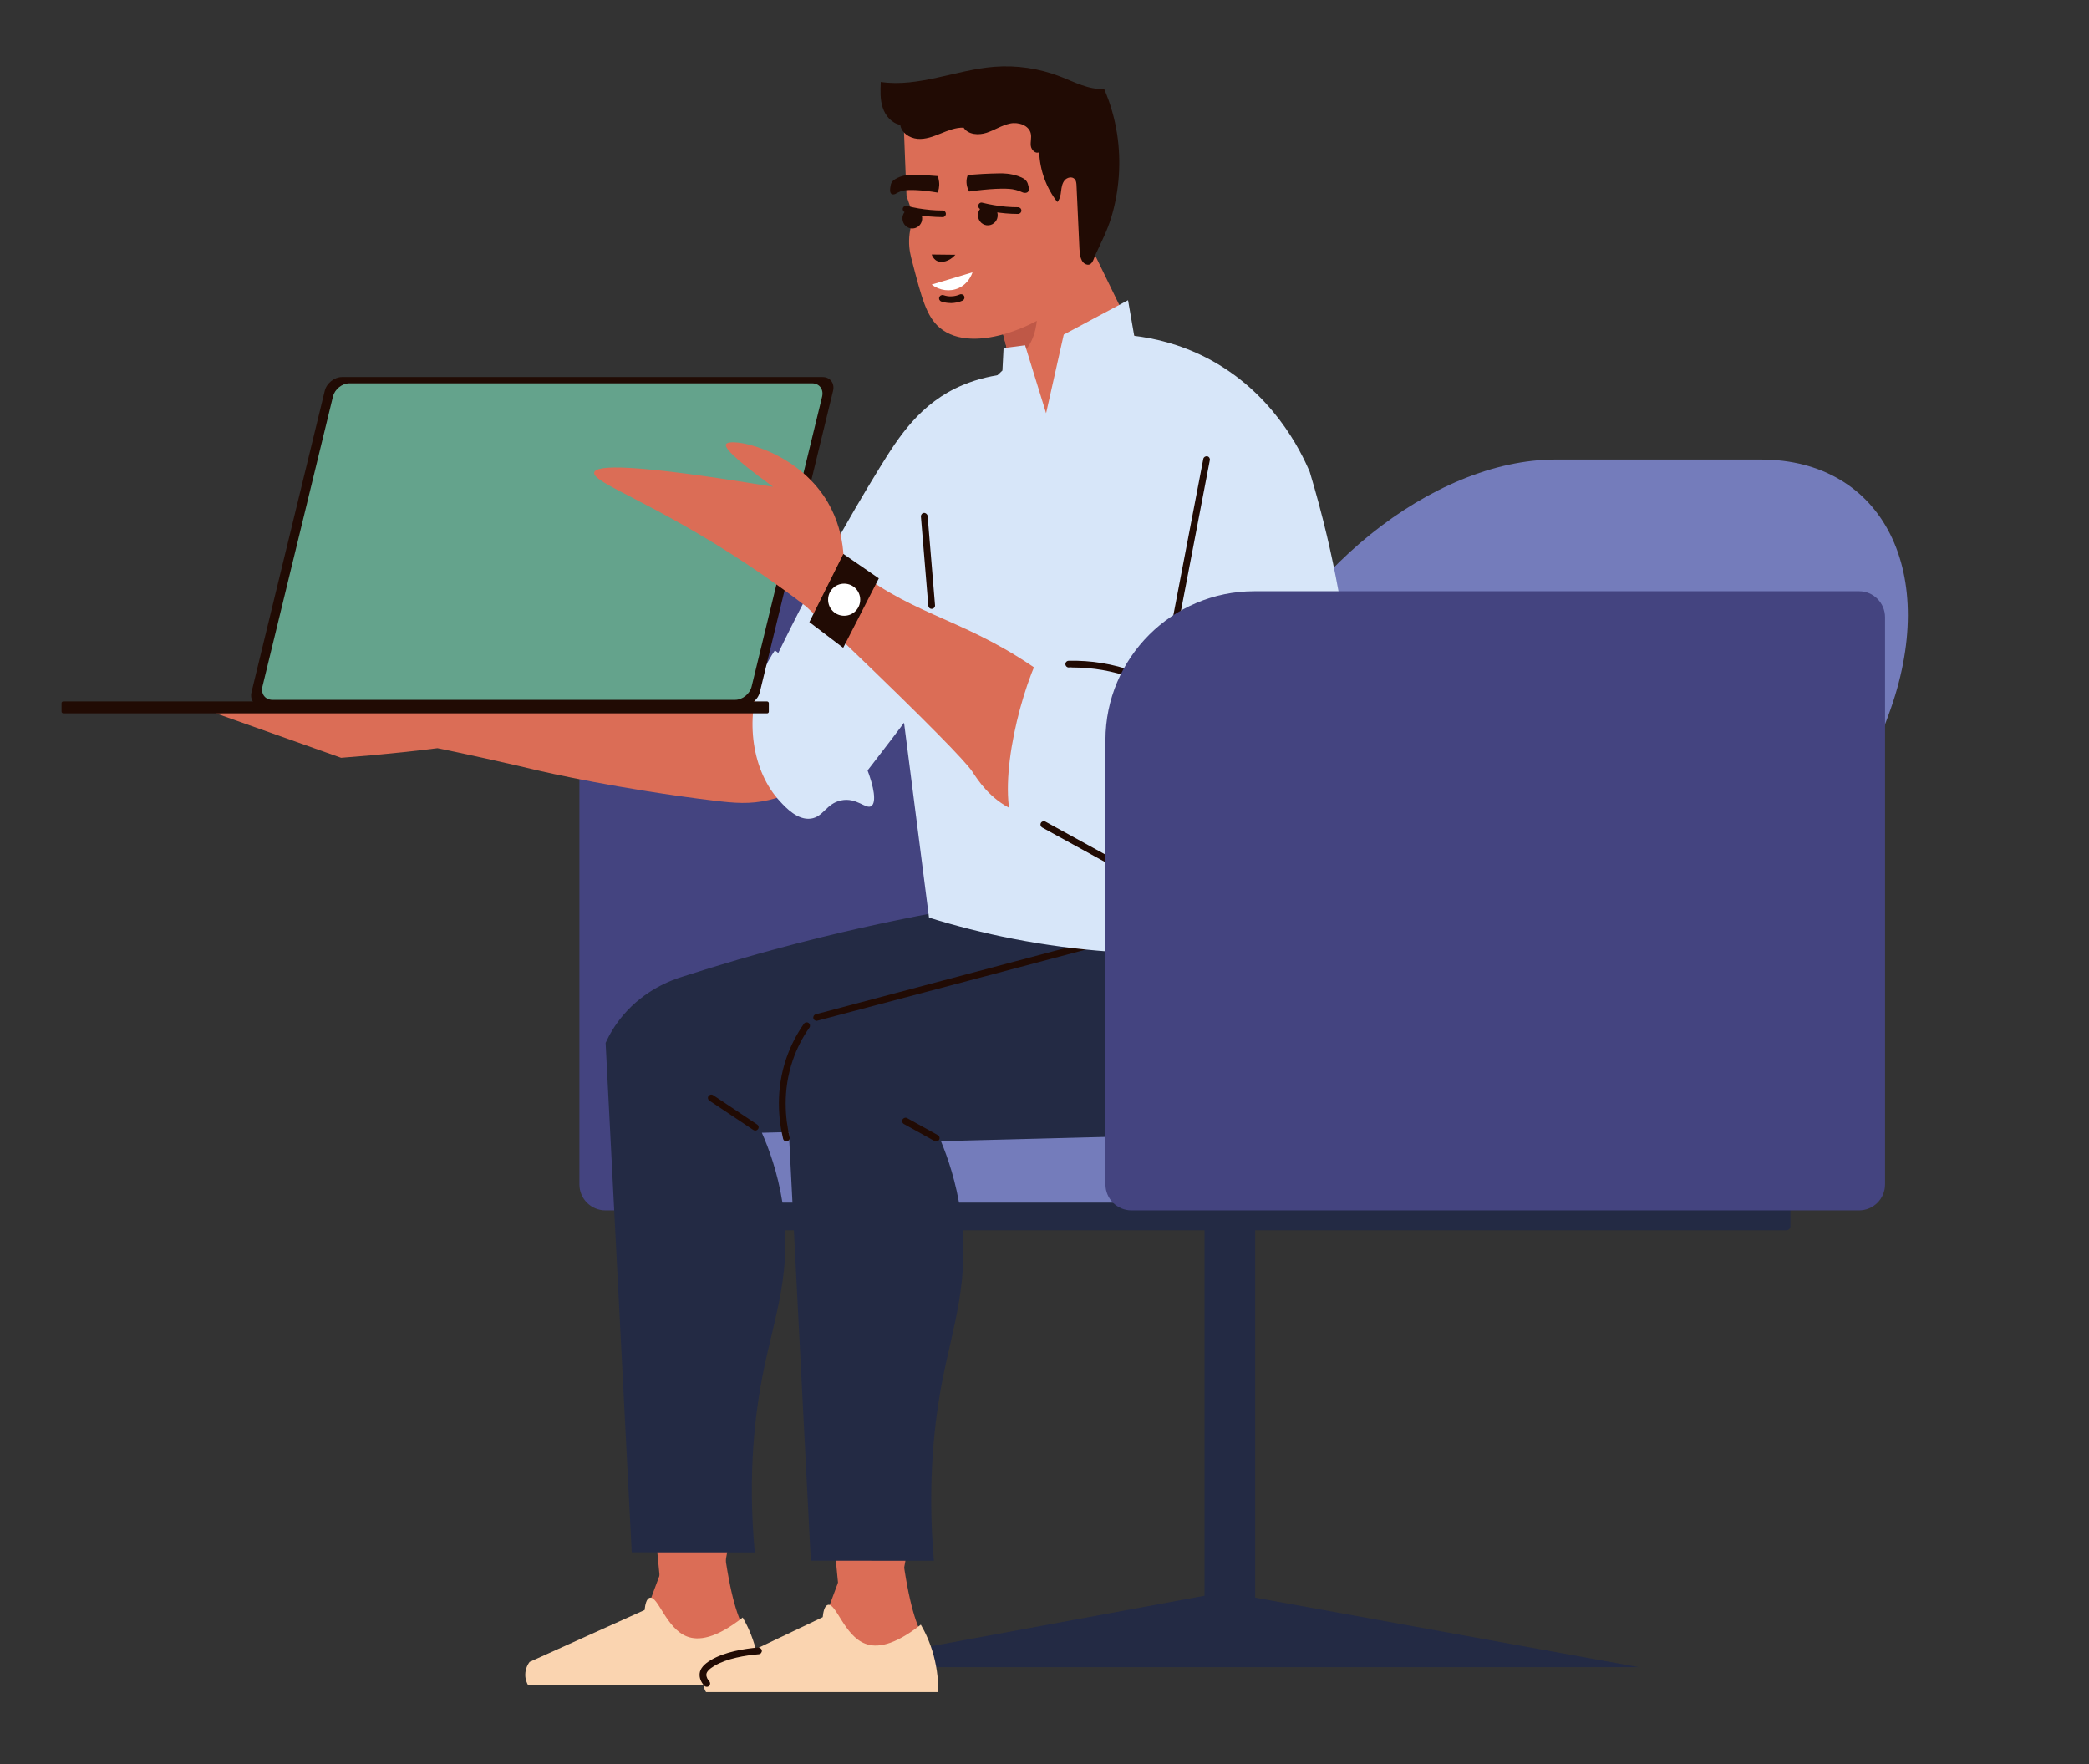 <?xml version="1.0" encoding="UTF-8"?>
<svg id="Scene" xmlns="http://www.w3.org/2000/svg" viewBox="0 0 236.8 200">
  <rect x="0" y="0" width="236.8" height="200" fill="#333333" stroke="none"/>
  <defs>
    <style>
      .cls-1 {
        fill: #fff;
      }

      .cls-2 {
        fill: #db6d56;
      }

      .cls-3 {
        fill: #232a44;
      }

      .cls-4 {
        fill: #fad4b0;
      }

      .cls-5 {
        fill: #210b04;
      }

      .cls-6 {
        fill: #bf5847;
      }

      .cls-7 {
        fill: #d7e6f9;
      }

      .cls-8 {
        fill: #444480;
      }

      .cls-9 {
        fill: #747cbb;
      }

      .cls-10 {
        fill: #64a38c;
      }
    </style>
  </defs>
  <g id="_8" data-name="8">
    <g>
      <rect class="cls-3" x="136.54" y="136.31" width="5.74" height="50.8" transform="translate(278.82 323.42) rotate(-180)"/>
      <path class="cls-3" d="m92.65,188.97h93.09c-14.48-2.62-28.97-5.25-43.45-7.87-1.91-.07-3.83-.15-5.74-.22-14.63,2.7-29.26,5.4-43.89,8.1Z"/>
    </g>
    <g>
      <path class="cls-8" d="m68.63,67.03h82.49c1.62,0,2.94,1.32,2.94,2.94v50.37c0,9.31-7.56,16.87-16.87,16.87h-68.56c-1.62,0-2.94-1.32-2.94-2.94v-64.3c0-1.62,1.32-2.94,2.94-2.94Z" transform="translate(219.74 204.23) rotate(-180)"/>
      <rect class="cls-9" x="70.4" y="121.93" width="121.38" height="15.27" rx="2.16" ry="2.16" transform="translate(262.19 259.14) rotate(-180)"/>
      <path class="cls-9" d="m124.13,124.85h73.7s16.24-43.79,16.24-43.79c5.93-16-.55-28.97-14.48-28.97h-23.26c-13.93,0-30.03,12.97-35.96,28.97l-16.24,43.79Z"/>
    </g>
    <path class="cls-3" d="m82.13,136.31h120.38c.24,0,.44.2.44.44v2.25c0,.24-.2.44-.44.44h-120.38c-.24,0-.44-.2-.44-.44v-2.25c0-.24.2-.44.44-.44Z" transform="translate(284.64 275.76) rotate(-180)"/>
    <g>
      <path class="cls-2" d="m99.64,57.28c-1.84,3.11-3.66,6.24-5.5,9.36-.03.04-.06.08-.07.13-2.65,4.49-5.29,8.96-7.93,13.46l8.15,6.47c3.66-4.1,6.81-7.82,9.38-10.98,1.05-1.28,2-2.48,2.88-3.59l.58-.74c12.42-15.92,13.84-21.49,12.36-25.43-.3-.81-.65-1.4-.93-1.78-1.63-.29-5.56-.75-9.75,1.23-7.18,3.36-8.97,10.9-9.17,11.87Z"/>
      <path class="cls-5" d="m93.75,66.49c.12.09.2.19.31.28,3.19,2.98,6.38,5.95,9.6,8.94,1.05-1.28,2-2.48,2.88-3.59l.58-.74-12.98-4.75-.39-.15Z"/>
      <path class="cls-7" d="m87.08,76.4c-.09.79-.6,5.8,3.03,9.77,2.35,2.57,5.2,3.35,6.34,3.59,12.76-16.24,21.46-29.24,23.93-35.07.74-1.76,2.13-5.08.79-8.32-.92-2.2-2.54-3.43-3.31-3.94-1.74-.19-5.06-.31-8.73,1.22-4.79,2-7.26,5.87-9.41,9.36-3.45,5.61-7.91,13.42-12.64,23.38Z"/>
      <path class="cls-2" d="m114.67,48.51l16.08-5.99c-3.04-6.24-6.08-12.49-9.12-18.73l-12.72,4.73c.62.79,1.36,1.83,2.11,3.12,1.18,2,2.36,4.6,3.09,7.77.12.51.22,1.02.3,1.5.52,3.06.46,5.69.26,7.59Z"/>
      <path class="cls-6" d="m114.41,40.92c.09-.01.17-.04.26-.08,2.73-1.02,3.72-5.15,2.19-9.26-.24-.64-.52-1.25-.85-1.79l-5,1.86c1.18,2,2.36,4.6,3.09,7.77.12.51.22,1.02.3,1.5Z"/>
      <path class="cls-2" d="m102.75,22.19c.28.82.57,1.64.85,2.46-.24.58-.53,1.49-.55,2.62-.02,1.05.21,1.84.33,2.3,1.09,4.19,1.63,6.3,3.13,7.57,3.88,3.3,12.21-.62,14.8-3.52,1.23-1.38,2.01-3,2.01-3,.46-.96.75-1.88.93-2.59.38-1.73.68-3.94.61-6.51-.13-4.36-1.31-7.82-2.27-10.01-1.41-.79-5.39-2.78-10.71-2.25-4.86.48-8.16,2.79-9.45,3.8,0,1.72.33,8.71.33,9.11Z"/>
      <path class="cls-5" d="m115.4,24.25c.21,0,.38-.17.38-.38,0-.21-.17-.38-.38-.38-.91,0-1.83-.08-2.74-.24-.46-.08-.9-.17-1.3-.27-.2-.07-.41.07-.46.28-.05.2.07.41.28.46.43.11.88.2,1.36.28.95.16,1.91.25,2.86.25h0Z"/>
      <path class="cls-5" d="m113.09,24.31c.05.63-.41,1.18-1.03,1.23-.62.05-1.16-.43-1.2-1.06-.05-.63.41-1.18,1.03-1.23s1.16.43,1.2,1.06Z"/>
      <path class="cls-5" d="m106.84,24.62c.21,0,.38-.17.38-.38,0-.21-.17-.38-.38-.38-.92,0-1.84-.09-2.74-.24-.46-.08-.89-.17-1.3-.28-.21-.06-.41.07-.46.27-.05.2.07.41.27.46.43.11.88.21,1.36.29.94.16,1.9.24,2.86.25h0Z"/>
      <path class="cls-5" d="m104.53,24.67c.05.63-.41,1.18-1.03,1.23s-1.16-.43-1.2-1.06c-.05-.63.41-1.18,1.03-1.23.62-.05,1.16.43,1.2,1.06Z"/>
      <path class="cls-5" d="m115.78,21.75s-.45-.21-1.01-.3c-.82-.13-2.61-.07-4.91.26-.12-.2-.33-.65-.3-1.24.02-.26.08-.48.14-.64,1.09-.09,2.31-.16,3.62-.18.37,0,1.21-.01,2.17.34.49.18.68.33.77.43.2.19.25.42.28.53.07.24.18.61-.02.8-.16.15-.46.15-.75,0Z"/>
      <path class="cls-5" d="m101.6,21.92s.34-.21.78-.31c.65-.14,2.06-.09,3.91.22.08-.2.23-.65.16-1.23-.03-.26-.09-.48-.15-.64-.87-.08-1.84-.14-2.88-.15-.29,0-.96,0-1.7.36-.38.19-.52.34-.59.43-.15.19-.17.42-.19.53-.04.24-.1.61.06.8.13.15.38.14.59,0Z"/>
      <path class="cls-5" d="m107.77,34.36c.55-.02.95-.11,1.33-.28.19-.08.28-.31.2-.5-.08-.19-.31-.28-.5-.2-.3.13-.6.2-.91.21-.33.03-.63-.03-.94-.13-.2-.06-.41.04-.48.24-.07.2.04.41.24.48.34.11.69.17,1.05.17Z"/>
      <path class="cls-5" d="m108.29,28.88c-.89-.01-1.79-.02-2.68-.03.16.44.42.62.53.69.57.33,1.48.1,2.15-.65Z"/>
      <path class="cls-2" d="m95.38,183.4c2.06-.16,4.12-.32,6.18-.48.28-1.54.72-3.99,1.25-7,1.97-11.19,2.17-12.98,3.36-19.64,2.35-13.11,2.72-12.46,2.65-14.94-.21-7.56-3.6-13.6-6.39-17.49-4.18-.93-8.36-1.85-12.53-2.78.59,7.67,1.22,15.39,1.88,23.15,1.12,13.2,2.33,26.26,3.6,39.18Z"/>
      <path class="cls-2" d="m81.54,191.48c8.01-.08,16.02-.16,24.03-.23.27-1.05.48-2.61-.16-4.29-.26-.68-.57-1.14-.66-1.28-.82-1.24-1.75-3.88-2.5-9.72-2.19.52-4.37,1.05-6.56,1.57-.79,2.13-1.59,4.25-2.38,6.38-3.63,2.71-6.37,3.52-8.27,3.73-.68.07-2.35.19-3.15,1.35-.54.78-.49,1.76-.36,2.49Z"/>
      <path class="cls-2" d="m77.73,112.27c-4.44,2.74-8.42,5.18-8.1,7.84.68,5.64,21.25,7.49,40.62,8.08,2.38-.07,5.19-.42,8.25-1.36,6.39-1.96,11.1-5.64,14.08-8.48-4.91-4.59-9.82-9.17-14.73-13.76-8.4.55-15.67,1.36-21.56,2.14-7.77,1.04-12.82,2-18.55,5.54Z"/>
      <path class="cls-2" d="m75.15,182.57c2.06-.16,4.12-.32,6.18-.48.28-1.54.72-3.99,1.25-7,1.97-11.19,2.17-12.98,3.36-19.64,2.35-13.11,2.72-12.46,2.65-14.94-.21-7.56-3.6-13.6-6.39-17.49-4.18-.93-8.36-1.85-12.53-2.78.59,7.67,1.22,15.39,1.88,23.15,1.12,13.2,2.33,26.26,3.6,39.18Z"/>
      <path class="cls-2" d="m61.31,190.66c8.01-.08,16.02-.16,24.03-.23.27-1.05.48-2.61-.16-4.29-.26-.68-.57-1.14-.66-1.28-.82-1.24-1.75-3.87-2.5-9.72-2.19.52-4.37,1.05-6.56,1.57-.79,2.13-1.59,4.25-2.38,6.38-3.63,2.71-6.37,3.52-8.27,3.73-.68.07-2.35.19-3.15,1.35-.54.78-.49,1.76-.36,2.49Z"/>
      <path class="cls-3" d="m153.83,113.59c-.08,2.02-.52,5.91-2.99,9.89-1.38,2.23-2.98,3.81-4.22,4.84-13.32.34-26.64.69-39.96,1.03.74,1.79,1.74,4.61,2.24,8.16,1.05,7.45-.83,12.68-2.02,18.67-.93,4.7-1.8,11.69-1.02,20.74-4.65,0-9.3,0-13.95-.01-.99-19.25-1.97-38.5-2.96-57.75.78-.7,1.7-1.44,2.78-2.16,1.84-1.23,3.59-2.03,5.05-2.57,14.14-4.02,28.29-8.03,42.43-12.05,4.04-.46,8.08-.93,12.12-1.39.42,1.26.82,2.62,1.17,4.07.76,3.12,1.15,6,1.33,8.55Z"/>
      <path class="cls-3" d="m133.53,112.64c-.08,2.02-.52,5.91-2.99,9.89-1.38,2.23-2.98,3.81-4.22,4.84-13.32.34-26.64.69-39.96,1.03.77,1.74,1.79,4.46,2.33,7.9,1.17,7.5-.85,12.81-2.11,18.93-.97,4.73-1.86,11.71-1.02,20.74-4.65,0-9.3,0-13.95-.01-.99-19.25-1.97-38.5-2.96-57.75.43-.94,1.07-2.06,2.02-3.17,2.4-2.81,5.35-3.93,6.85-4.38,2.04-.66,4.12-1.29,6.23-1.91,12.27-3.57,24.07-5.89,35.16-7.33,1.67.18,4.43.71,7.31,2.47,4.71,2.87,6.67,7.16,7.31,8.75Z"/>
      <path class="cls-4" d="m80.04,191.8h26.31c.02-1.04-.07-2.46-.5-4.09-.4-1.5-.97-2.7-1.47-3.55-3.11,2.44-5.04,2.64-6.29,2.16-2.4-.9-3.32-4.66-4.25-4.4-.37.1-.52.77-.58,1.39-4.35,2.07-8.7,4.15-13.05,6.22-.1.11-.43.51-.48,1.12-.04.6.22,1.03.31,1.16Z"/>
      <path class="cls-4" d="m59.85,190.99h26.31c.02-1.04-.07-2.46-.5-4.09-.4-1.5-.97-2.7-1.47-3.55-3.11,2.44-5.04,2.63-6.29,2.16-2.4-.9-3.32-4.66-4.25-4.4-.37.1-.52.77-.58,1.39-4.35,1.96-8.7,3.92-13.04,5.88-.13.18-.49.7-.49,1.46,0,.55.2.96.31,1.16Z"/>
      <path class="cls-5" d="m80.11,191.21c.09,0,.18-.03.25-.09.16-.14.18-.38.04-.54-.17-.19-.36-.49-.33-.8.03-.3.34-.61.9-.95,1.44-.86,3.54-1.19,5.04-1.32.21-.02.36-.2.35-.41-.02-.21-.22-.34-.41-.35-1.58.13-3.8.49-5.37,1.42-.8.48-1.21.96-1.27,1.52-.05.46.12.94.51,1.38.08.09.18.13.29.13Z"/>
      <path class="cls-5" d="m92.56,115.72c.1-.01,34.22-9.06,34.22-9.06.2-.05.32-.26.27-.47-.05-.2-.27-.32-.46-.27l-34.12,9.05c-.2.05-.32.26-.27.46.04.17.2.28.37.28Z"/>
      <path class="cls-5" d="m89.14,129.39c.29-.06.42-.26.37-.47-.49-2.08-.83-5.28.36-8.75.45-1.31,1.08-2.55,1.88-3.69.12-.17.08-.41-.09-.53-.17-.12-.41-.08-.53.09-.84,1.2-1.5,2.5-1.98,3.87-1.26,3.64-.9,7-.38,9.18.04.17.2.29.37.29Z"/>
      <path class="cls-5" d="m85.61,128.15c.12,0,.24-.06.32-.17.12-.17.07-.41-.11-.52l-4.98-3.32c-.17-.12-.41-.07-.53.1-.12.17-.07.41.1.52l4.98,3.32c.07.04.14.07.21.07Z"/>
      <path class="cls-5" d="m106.13,129.39c.13,0,.26-.07.33-.2.1-.18.04-.41-.15-.52l-3.48-1.93c-.18-.1-.41-.03-.52.15-.1.18-.04.41.15.52l3.48,1.93c.06.03.12.05.18.05Z"/>
      <path class="cls-1" d="m110.24,30.87c-.06.19-.44,1.27-1.56,1.78-.98.45-2.16.3-3.07-.39,1.54-.46,3.08-.93,4.63-1.39Z"/>
      <path class="cls-7" d="m105.32,104.02c2.96.92,6.15,1.74,9.54,2.4,14.86,2.89,28.02,1.61,37.85-.46,1.6-13.01,1.66-28.5-2.3-45.24-.59-2.49-1.24-4.89-1.94-7.22-1.03-2.42-4.28-9.15-11.78-12.98-3.06-1.56-5.95-2.19-8.12-2.45-.23-1.35-.46-2.69-.7-4.04-2.43,1.3-4.86,2.6-7.29,3.9-.67,2.97-1.33,5.94-2,8.91-.79-2.57-1.59-5.14-2.38-7.7-.81.11-1.63.21-2.44.32-.04.85-.08,1.69-.13,2.54-4.83,4.6-9.67,9.2-14.5,13.8,2.06,16.08,4.12,32.16,6.18,48.23Z"/>
      <path class="cls-2" d="m125.43,63.22c-1.84,3.11-3.66,6.24-5.5,9.36-.03.04-.06.08-.07.13-2.65,4.49-5.28,8.96-7.93,13.46l8.15,6.47c3.66-4.1,6.81-7.82,9.38-10.98,1.05-1.28,2-2.48,2.88-3.59l.58-.74c12.42-15.92,13.84-21.49,12.36-25.43-.3-.81-.65-1.4-.93-1.78-1.63-.29-5.56-.75-9.75,1.23-7.18,3.36-8.97,10.9-9.17,11.87Z"/>
      <path class="cls-2" d="m92.06,59.87c-1.43,1.86-2.86,3.71-4.28,5.57,2.69,2.45,5.41,4.98,8.14,7.6,9.1,8.73,13.51,13.24,14.29,14.42.65.98,2,3.11,4.61,4.32,1.97.92,3.91.96,5.26.85,1.12-3.98,2.24-7.96,3.37-11.94-2.63-2.49-4.96-4.19-6.5-5.22-8.41-5.68-14.14-5.81-21.26-11.99-1.7-1.47-2.93-2.82-3.63-3.62Z"/>
      <path class="cls-2" d="m50.11,78.83c-8.55.68-17.09,1.35-25.64,2.03.05.02,6.94,2.46,6.99,2.48.05.02,7.16,2.54,7.21,2.56,2.27-.17,4.59-.38,6.96-.63,1.34-.14,2.66-.3,3.96-.46,1.18.24,3.05.63,5.35,1.14,2.96.65,5.05,1.15,5.96,1.37.81.19,9.43,2.15,20.01,3.43,2.39.29,4.08.43,6.22-.06,3.36-.78,5.76-2.65,7.15-3.97-2.18-3.05-4.35-6.11-6.53-9.16-3.59-.5-6.47-.52-8.32-.47-10.15.27-14.88,3.49-24.26,2.6-2.24-.21-4.02-.59-5.05-.83Z"/>
      <path class="cls-7" d="m118.58,72.66c-.44.84-1.06,2.11-1.67,3.71-2.46,6.43-4.23,16.88-.58,19.07.59.35,3.11,1.56,9.77-3.37,10.51-14.22,17.64-25.66,20.07-31.43,1.28-3.03,1.84-5.8.79-8.32-.92-2.2-2.54-3.43-3.31-3.94-1.74-.19-5.06-.31-8.73,1.22-6.19,2.59-8.79,7.99-9.41,9.36-2.31,4.57-4.62,9.13-6.93,13.7Z"/>
      <path class="cls-5" d="m136.76,82.56c.09,0,.18-.03.25-.09.16-.14.17-.38.03-.54-2.33-2.65-5.27-4.66-8.52-5.83-2.35-.85-4.84-1.26-7.38-1.2-.21,0-.38.18-.37.39,0,.2.17.37.38.37.17-.04.29,0,.43,0,2.3,0,4.55.39,6.68,1.16,3.95,1.42,6.65,3.84,8.21,5.62.07.08.18.13.28.13Z"/>
      <path class="cls-5" d="m140.92,80.26c.09,0,.19-.03.26-.1.15-.14.16-.38.02-.54-.7-.76-1.9-1.72-3.64-2.02-.69-.12-1.39-.12-2.09,0-.21.04-.35.23-.31.44.03.2.24.34.44.31.62-.11,1.23-.11,1.84,0,1.53.26,2.59,1.12,3.21,1.79.08.08.18.12.28.12Z"/>
      <path class="cls-5" d="m132.33,75.65c.18,0,.34-.13.37-.31l4.44-23.18c.04-.2-.09-.4-.3-.44-.21-.02-.4.1-.44.3l-4.44,23.18c-.04.2.09.4.3.44.02,0,.05,0,.07,0Z"/>
      <path class="cls-5" d="m129.35,99.91c.13,0,.26-.07.33-.2.1-.18.03-.41-.15-.52l-11.03-6.06c-.18-.1-.41-.03-.51.15-.1.18-.03.41.15.52l11.03,6.06c.06.03.12.05.18.05Z"/>
      <path class="cls-5" d="m105.61,69.02c.24-.02.4-.2.38-.41l-.84-10.12c-.02-.2-.22-.36-.41-.35-.21.02-.36.2-.35.41l.84,10.12c.02.2.18.35.38.35Z"/>
      <path class="cls-7" d="m87.83,73.72c1.71,1.24,4.02,3.17,6.19,5.98,3.79,4.9,5.89,10.85,4.76,11.66-.61.44-1.64-1.01-3.45-.63-1.68.36-1.99,1.87-3.41,2.06-1.48.21-2.82-1.21-3.49-1.94-3.23-3.44-3.96-9.33-2.19-14.06.53-1.41,1.18-2.46,1.6-3.07Z"/>
      <g>
        <path class="cls-5" d="m29.69,80.03h54.49c.86,0,1.74-.7,1.95-1.57l8.3-34.15c.21-.86-.32-1.57-1.18-1.57h-54.49c-.86,0-1.74.7-1.95,1.57l-8.3,34.15c-.21.86.32,1.57,1.18,1.57Z"/>
        <path class="cls-10" d="m30.89,79.33h52.44c.83,0,1.67-.67,1.87-1.51l7.99-32.86c.2-.83-.31-1.51-1.14-1.51h-52.44c-.83,0-1.67.67-1.87,1.51l-7.99,32.86c-.2.83.31,1.51,1.14,1.51Z"/>
        <rect class="cls-5" x="6.99" y="79.51" width="80.17" height="1.35" rx=".19" ry=".19" transform="translate(94.14 160.37) rotate(-180)"/>
      </g>
      <path class="cls-2" d="m95.55,65.45c.14-1.22.47-5.37-2.19-9.26-3.68-5.38-10.62-6.63-11.06-5.84-.18.33.53,1.36,5.33,4.83-16.14-2.68-20.05-2.46-20.27-1.63-.3,1.17,6.77,3.38,17.46,10.5,2.73,1.82,4.92,3.44,6.42,4.59l4.3-3.18Z"/>
      <path class="cls-5" d="m91.75,70.52l3.83,2.91c1.35-2.62,2.69-5.25,4.04-7.87-1.34-.92-2.68-1.85-4.02-2.77-1.29,2.58-2.57,5.16-3.86,7.74Z"/>
      <path class="cls-1" d="m93.87,67.98c0,1.01.81,1.82,1.82,1.82s1.82-.81,1.82-1.82-.81-1.82-1.82-1.82-1.82.81-1.82,1.82Z"/>
      <path class="cls-5" d="m125.16,10.08c-1.75.11-3.37-.79-5.01-1.42-2.36-.91-4.92-1.29-7.45-1.09-4.33.34-8.56,2.35-12.86,1.72-.04.98-.09,1.98.22,2.91.3.93,1.03,1.78,1.99,1.95.12.9,1.04,1.51,1.95,1.59s1.78-.26,2.62-.6c.84-.34,1.71-.7,2.61-.67.52.81,1.7.88,2.61.58s1.74-.86,2.68-1.05,2.13.21,2.33,1.15c.1.46-.06.93,0,1.39.06.46.54.94.95.71.07,2.03.8,4.04,2.05,5.65.3-.32.38-.79.43-1.22s.12-.9.4-1.24c.28-.34.86-.47,1.15-.13.17.19.19.47.2.72.11,2.39.22,4.78.33,7.16.03.61.11,1.66.88,1.81.58.11.74-.68.92-1.08.66-1.44,1.37-2.8,1.83-4.34.9-3.03,1.12-6.27.64-9.4-.27-1.75-.76-3.47-1.47-5.1Z"/>
    </g>
    <path class="cls-8" d="m128.25,67.03h82.49c1.62,0,2.94,1.32,2.94,2.94v50.37c0,9.31-7.56,16.87-16.87,16.87h-68.56c-1.62,0-2.94-1.32-2.94-2.94v-64.3c0-1.62,1.32-2.94,2.94-2.94Z" transform="translate(338.99 204.23) rotate(-180)"/>
  </g>
</svg>